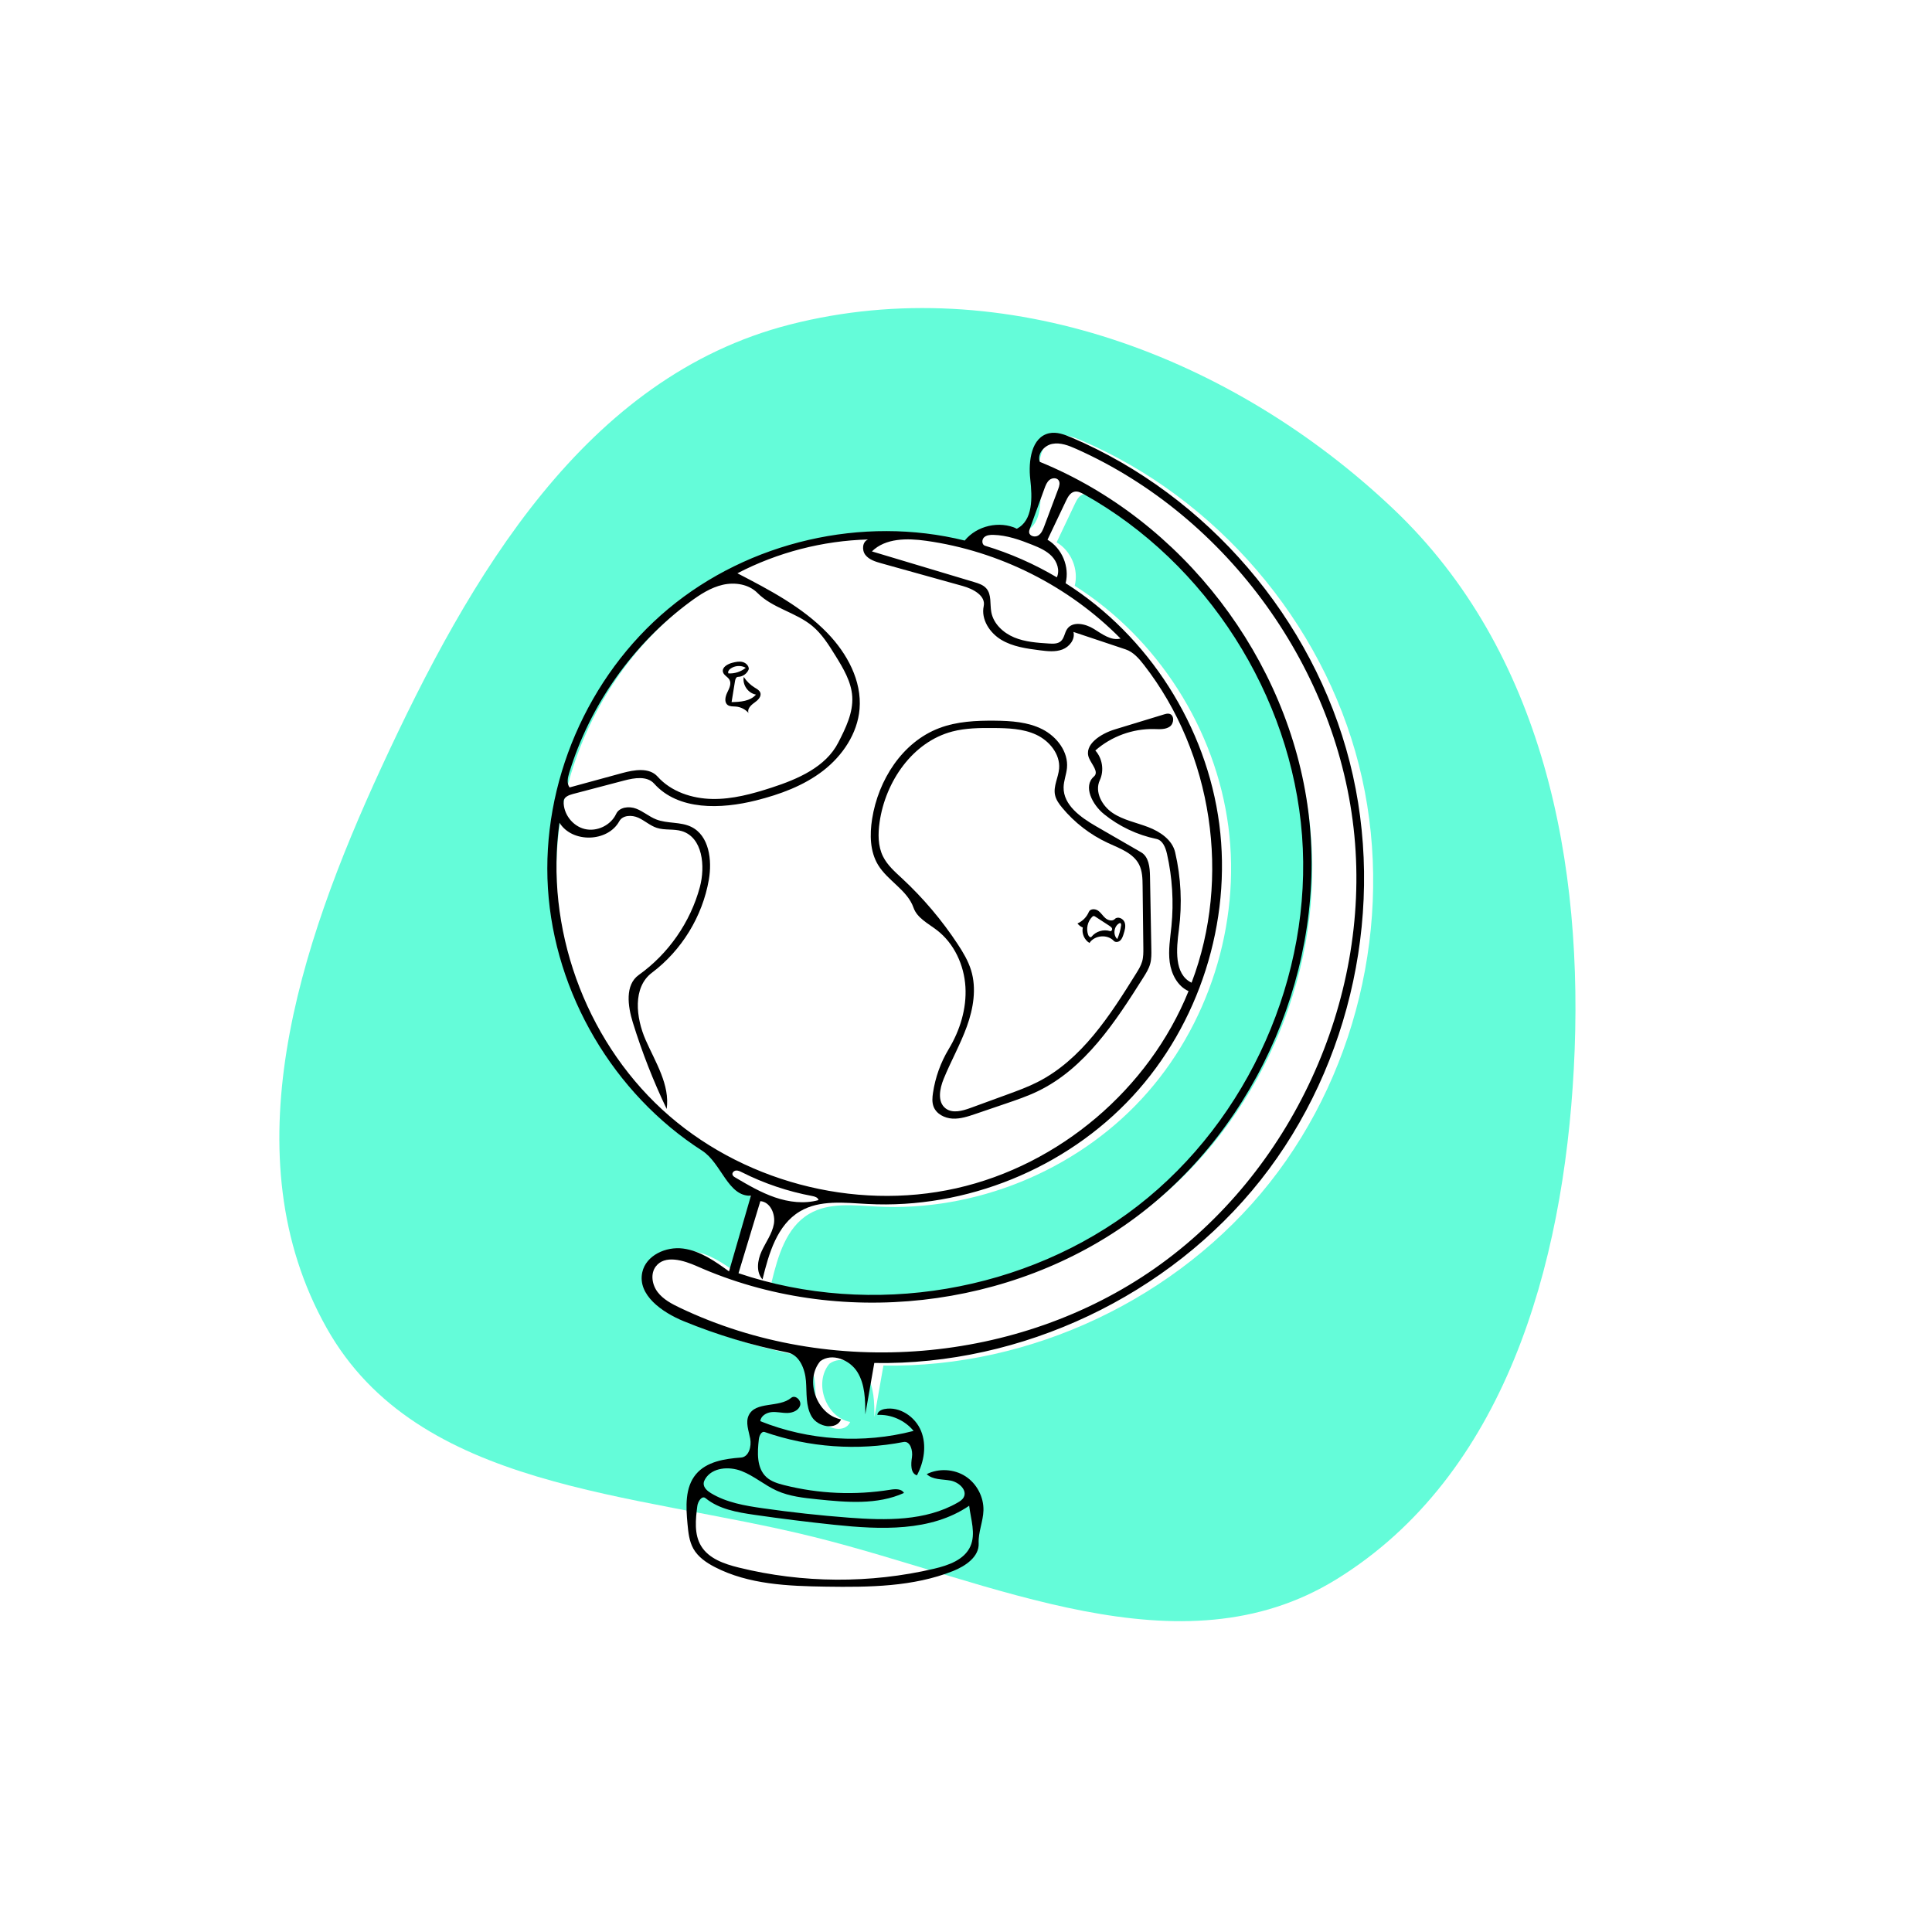 <svg width="750" height="750" viewBox="0 0 750 750" fill="none" xmlns="http://www.w3.org/2000/svg">
<rect width="750" height="750" fill="white"/>
<path fill-rule="evenodd" clip-rule="evenodd" d="M540.953 197.628C598.999 252.739 615.212 334.928 610.95 414.836C606.867 491.406 584.057 572.844 518.795 613.085C458.087 650.517 385.277 613.899 316.048 596.675C245.986 579.244 162.216 578.492 126.824 515.562C89.228 448.713 115.899 367.554 148.04 297.943C182.44 223.441 227.19 146.276 306.707 125.974C389.929 104.727 478.65 138.474 540.953 197.628Z" fill="#64FCD9"/>
<path d="M410.824 169.184C413.749 168.547 416.743 169.675 419.498 170.849C472.215 193.311 513.348 241.293 527.489 296.824C541.631 352.355 528.458 414.167 492.905 459.107C457.352 504.048 400.23 531.091 342.936 530.108C341.771 536.763 340.606 543.417 339.442 550.072C339.44 544.432 339.35 538.463 336.391 533.662C333.432 528.861 326.499 526.048 321.967 529.405C315.775 536.799 320.56 550.2 330.036 551.999C328.182 556.346 321.036 554.992 318.633 550.923C316.231 546.854 316.776 541.787 316.406 537.076C316.036 532.366 313.862 526.949 309.228 526.025C295.471 523.281 281.978 519.217 268.995 513.906C260.592 510.469 250.907 503.718 252.876 494.856C254.331 488.31 262.076 484.805 268.724 485.685C275.371 486.566 281.106 490.62 286.539 494.55C289.373 484.757 292.207 474.964 295.041 465.171C286.121 465.584 283.617 452.515 276.101 447.694C241.716 425.633 218.793 386.641 216.241 345.867C213.688 305.094 231.569 263.547 262.935 237.371C294.301 211.195 338.376 201.036 378.035 210.843C382.741 205.054 391.537 203.05 398.286 206.228C404.597 203.008 404.274 194.077 403.481 187.037C402.689 179.998 403.902 170.693 410.824 169.184ZM299.538 497.675C296.94 494.798 299.489 496.499 299.489 496.499L299.538 497.999V498.685C299.538 498.685 293.241 496.248 290.217 495.261C341.939 512.732 402.129 502.568 445.246 469.082C488.363 435.596 513.11 379.795 508.986 325.357C504.861 270.92 471.989 219.485 424.318 192.877C423.182 192.243 421.908 191.6 420.635 191.877C419.001 192.231 418.073 193.916 417.355 195.426C414.962 200.46 412.569 205.493 410.176 210.526C415.813 213.836 418.825 221.066 417.205 227.399C449.464 247.845 471.928 283.069 476.86 320.942C481.793 358.815 469.1 398.618 443.154 426.644C417.207 454.67 378.499 470.388 340.359 468.385C331.421 467.915 321.793 466.677 314.091 471.237C305.185 476.509 301.986 487.62 299.538 497.675Z" fill="white"/>
<path d="M286.484 262.758C285.759 262.768 285.445 263.666 285.329 264.382C284.886 267.108 284.444 269.833 284.001 272.559C287.408 272.489 291.248 272.225 293.465 269.637C290.413 269.123 288.131 265.824 288.727 262.787C289.812 264.464 291.279 265.892 292.985 266.932C293.834 267.45 294.815 267.956 295.147 268.894C295.696 270.444 294.153 271.878 292.806 272.822C291.459 273.766 289.952 275.271 290.588 276.788C289.343 275.352 287.519 274.432 285.623 274.284C284.538 274.199 283.339 274.325 282.471 273.669C281.072 272.61 281.549 270.408 282.322 268.833C283.095 267.258 284.036 265.391 283.169 263.866C282.52 262.725 281 262.162 280.658 260.894C280.16 259.046 282.449 257.757 284.303 257.283C285.594 256.954 286.953 256.661 288.245 256.982C289.538 257.303 290.729 258.425 290.681 259.756C290.066 261.48 288.315 262.733 286.484 262.758ZM289.51 259.229C287.658 258.181 285.188 258.347 283.494 259.635C282.938 260.058 282.431 260.798 282.768 261.41C285.182 261.564 287.644 260.768 289.51 259.229Z" fill="black"/>
<path d="M420.341 360.056C419.527 359.734 418.803 359.183 418.274 358.484C420.242 357.625 421.856 355.984 422.683 354.002C423.209 352.741 425.091 352.719 426.222 353.484C427.353 354.25 428.06 355.5 429.089 356.398C430.118 357.296 431.833 357.746 432.777 356.759C433.877 355.607 436.012 356.535 436.572 358.027C437.131 359.518 436.639 361.175 436.147 362.689C435.86 363.569 435.548 364.491 434.863 365.113C434.178 365.736 432.997 365.914 432.364 365.239C429.879 362.59 424.919 363.02 422.927 366.057C420.936 364.857 419.846 362.328 420.341 360.056ZM423.936 355.969C422.157 357.767 421.554 360.631 422.457 362.993C422.664 363.537 423.361 364.117 423.721 363.659C425.374 361.555 428.386 360.635 430.932 361.456C431.414 361.611 431.842 360.974 431.704 360.487C431.567 360 431.111 359.684 430.687 359.408C428.869 358.226 427.05 357.045 425.232 355.863C425.02 355.725 424.787 355.582 424.536 355.607C424.298 355.63 424.103 355.799 423.936 355.969ZM433.729 364.539C434.471 362.834 434.974 361.025 435.219 359.182C435.273 358.774 435.072 358.162 434.692 358.319C432.441 359.36 431.899 362.867 433.729 364.539Z" fill="black"/>
<path d="M363.702 361.083C360.323 358.485 356.042 356.402 354.633 352.379C352.237 345.539 344.637 341.964 340.874 335.769C337.698 330.538 337.602 323.988 338.55 317.942C340.927 302.795 350.291 288.065 364.633 282.643C371.476 280.055 378.946 279.695 386.262 279.77C392.558 279.835 399.066 280.256 404.675 283.117C410.284 285.978 414.788 291.866 414.197 298.135C413.96 300.658 412.935 303.077 412.888 305.611C412.759 312.552 419.558 317.338 425.571 320.809C431.369 324.157 437.167 327.505 442.965 330.853C445.957 332.58 446.366 336.657 446.429 340.111C446.601 349.558 446.773 359.005 446.946 368.452C446.98 370.34 447.011 372.257 446.523 374.082C445.997 376.051 444.895 377.808 443.808 379.532C432.97 396.713 421.211 414.742 402.924 423.588C398.921 425.524 394.7 426.964 390.491 428.399C386.558 429.739 382.625 431.08 378.692 432.421C375.786 433.411 372.791 434.415 369.726 434.24C366.661 434.066 363.472 432.427 362.395 429.552C361.77 427.883 361.92 426.032 362.182 424.269C363.071 418.267 365.161 412.445 368.291 407.247C372.66 399.995 375.285 391.537 374.777 383.085C374.269 374.634 370.414 366.244 363.702 361.083ZM350.239 341.055C358.382 348.628 365.617 357.176 371.74 366.458C373.849 369.655 375.847 372.982 376.972 376.643C379.153 383.742 377.856 391.487 375.335 398.473C372.815 405.459 369.12 411.961 366.321 418.84C364.772 422.649 363.813 427.748 367.065 430.264C369.742 432.334 373.585 431.259 376.762 430.098C381.529 428.356 386.296 426.614 391.062 424.872C395.018 423.426 398.984 421.976 402.74 420.07C419.902 411.36 430.891 394.24 441.054 377.896C441.974 376.417 442.906 374.912 443.384 373.237C443.881 371.494 443.863 369.652 443.842 367.84C443.747 359.848 443.653 351.857 443.558 343.865C443.525 341.053 443.465 338.128 442.194 335.62C439.926 331.147 434.636 329.341 430.086 327.232C423.259 324.068 417.151 319.364 412.35 313.57C411.112 312.077 409.928 310.443 409.547 308.541C408.87 305.16 410.848 301.837 411.142 298.402C411.623 292.776 407.377 287.596 402.258 285.215C397.138 282.833 391.303 282.659 385.657 282.614C380.304 282.572 374.884 282.616 369.704 283.967C354.28 287.994 343.726 303.371 341.462 319.15C340.819 323.626 340.772 328.389 342.773 332.444C344.464 335.872 347.441 338.452 350.239 341.055Z" fill="black"/>
<path d="M275.984 579.636C282 583.294 289.148 584.508 296.118 585.505C307.205 587.091 318.345 588.309 329.513 589.155C343.9 590.245 359.215 590.517 371.729 583.335C372.654 582.804 373.597 582.194 374.103 581.255C375.638 578.403 372.134 575.316 368.946 574.746C365.758 574.177 362.074 574.503 359.744 572.254C364.436 569.923 370.34 570.244 374.753 573.069C379.165 575.894 381.926 581.122 381.773 586.359C381.647 590.652 379.718 594.786 379.917 599.076C380.161 604.31 374.826 607.942 369.956 609.876C354.478 616.022 337.355 616.181 320.703 615.936C305.949 615.72 290.625 615.112 277.514 608.342C274.217 606.64 270.995 604.446 269.173 601.214C267.536 598.312 267.194 594.883 266.885 591.567C266.264 584.896 265.873 577.438 270.169 572.298C274.266 567.398 281.264 566.285 287.634 565.824C290.711 565.602 291.793 561.518 291.231 558.485C290.669 555.452 289.33 552.221 290.65 549.434C293.286 543.868 302.441 546.604 307.146 542.632C308.708 541.314 311.218 543.661 310.611 545.613C310.004 547.564 307.711 548.477 305.667 548.515C303.624 548.554 301.589 547.991 299.553 548.177C297.518 548.364 295.322 549.665 295.15 551.701C313.91 559.23 335.093 560.575 354.655 555.48C351.288 551.358 345.895 548.977 340.581 549.265C340.667 547.953 342.133 547.212 343.426 546.973C349.282 545.889 355.311 549.987 357.554 555.504C359.797 561.021 358.746 567.47 355.949 572.729C353.406 571.937 353.607 568.342 354.018 565.711C354.429 563.079 353.347 559.279 350.732 559.786C332.863 563.247 314.087 561.903 296.893 555.931C295.581 555.476 294.747 557.321 294.587 558.701C293.988 563.86 293.682 569.868 297.495 573.394C299.367 575.125 301.913 575.895 304.385 576.519C317.821 579.912 331.952 580.524 345.631 578.307C347.546 577.997 349.985 577.866 350.919 579.566C340.555 584.264 328.612 583.195 317.292 582.033C311.942 581.483 306.485 580.906 301.578 578.701C296.794 576.552 292.746 572.943 287.854 571.05C282.963 569.157 276.41 569.649 273.743 574.165C273.448 574.663 273.208 575.208 273.167 575.785C273.046 577.458 274.552 578.764 275.984 579.636ZM376.699 600.287C378.877 595.415 376.871 589.828 376.228 584.531C361.365 594.681 341.82 593.805 323.92 591.927C313.542 590.838 303.186 589.546 292.859 588.05C286.162 587.08 279.127 585.873 273.892 581.586C272.487 580.435 270.924 582.847 270.692 584.649C270.015 589.888 269.427 595.587 272.149 600.115C275.133 605.08 281.192 607.146 286.816 608.533C311.569 614.637 337.767 614.792 362.591 608.983C368.174 607.676 374.358 605.521 376.699 600.287Z" fill="black"/>
<path d="M407.289 168.184C410.214 167.547 413.209 168.675 415.963 169.849C468.68 192.311 509.813 240.293 523.955 295.824C538.096 351.355 524.923 413.167 489.37 458.107C453.818 503.048 396.696 530.091 339.401 529.108C338.236 535.763 337.072 542.417 335.907 549.072C335.906 543.432 335.815 537.463 332.856 532.662C329.898 527.861 322.964 525.048 318.432 528.405C312.24 535.799 317.026 549.2 326.501 550.999C324.648 555.346 317.501 553.992 315.099 549.923C312.696 545.854 313.242 540.787 312.871 536.076C312.501 531.366 310.327 525.949 305.693 525.025C291.936 522.281 278.444 518.217 265.46 512.906C257.058 509.469 247.373 502.718 249.342 493.856C250.796 487.31 258.542 483.805 265.189 484.685C271.837 485.566 277.571 489.62 283.004 493.55C285.838 483.757 288.672 473.964 291.506 464.171C282.586 464.584 280.082 451.515 272.567 446.694C238.181 424.633 215.259 385.641 212.706 344.867C210.154 304.094 228.034 262.547 259.4 236.371C290.766 210.195 334.841 200.036 374.501 209.843C379.206 204.054 388.003 202.05 394.752 205.228C401.062 202.008 400.739 193.077 399.947 186.037C399.154 178.998 400.367 169.693 407.289 168.184V168.184ZM462.566 381.484C478.026 340.859 470.757 292.398 444.059 258.096C442.125 255.611 439.94 253.086 436.953 252.088C430.206 249.833 423.459 247.578 416.712 245.322C417.444 248.168 415.168 251.089 412.42 252.129C409.672 253.17 406.619 252.817 403.704 252.446C398.512 251.785 393.153 251.056 388.669 248.356C384.186 245.656 380.787 240.429 381.872 235.309C382.74 231.218 377.727 228.597 373.699 227.474C363.184 224.543 352.669 221.612 342.153 218.681C339.861 218.042 337.409 217.299 335.944 215.424C334.48 213.548 334.768 210.184 337.023 209.421C319.401 209.892 301.9 214.418 286.26 222.55C298.728 229.013 311.435 235.65 321.196 245.747C328.852 253.666 334.608 264.281 333.679 275.257C332.875 284.767 327.076 293.368 319.522 299.202C311.968 305.035 302.788 308.39 293.531 310.717C279.875 314.149 263.33 314.69 253.934 304.202C251.201 301.151 246.316 301.942 242.354 302.983C235.669 304.741 228.984 306.498 222.3 308.256C220.743 308.665 218.859 309.46 218.806 311.069C218.645 315.947 222.261 320.688 227.007 321.825C231.754 322.962 237.124 320.372 239.191 315.95C240.436 313.286 244.188 312.871 246.938 313.914C249.687 314.957 251.963 317.001 254.698 318.082C259.032 319.793 264.121 318.935 268.314 320.97C275.307 324.365 276.498 333.889 275.164 341.547C272.688 355.761 264.629 368.926 253.097 377.595C245.529 383.284 246.842 395.075 250.651 403.743C254.46 412.41 260.123 421.126 258.801 430.501C253.607 419.642 249.21 408.402 245.655 396.902C243.693 390.558 242.571 382.323 247.979 378.471C259.469 370.284 267.995 358.026 271.672 344.405C273.875 336.241 272.78 325.092 264.687 322.638C261.55 321.687 258.081 322.393 254.966 321.374C252.358 320.52 250.268 318.545 247.763 317.422C245.258 316.3 241.732 316.396 240.41 318.801C235.906 326.997 222.084 327.333 217.188 319.365C211.503 359.958 226.879 402.928 257.027 430.699C287.175 458.471 331.26 470.274 371.252 461.282C411.243 452.29 446.032 422.752 461.391 384.749C457.123 382.846 454.706 378.13 454.082 373.5C453.458 368.869 454.29 364.185 454.752 359.536C455.68 350.185 455.098 340.686 453.034 331.519C452.479 329.054 451.39 326.184 448.915 325.673C441.488 324.139 434.439 320.801 428.546 316.025C424.071 312.398 420.314 305.208 424.669 301.437C426.698 299.68 423.818 296.786 422.77 294.315C420.555 289.099 427.336 284.815 432.756 283.161C439.112 281.222 445.467 279.283 451.822 277.345C452.508 277.135 453.235 276.924 453.932 277.094C455.958 277.589 455.815 280.86 454.111 282.061C452.406 283.263 450.131 283.068 448.047 283.018C439.754 282.821 431.427 285.856 425.206 291.342C427.973 294.402 428.685 299.156 426.937 302.893C424.831 307.393 427.82 312.851 431.951 315.609C436.083 318.367 441.124 319.307 445.761 321.088C450.398 322.869 455.072 326.034 456.194 330.873C458.469 340.676 458.963 350.889 457.648 360.867C456.655 368.397 455.725 378.183 462.566 381.484ZM296.003 496.675C293.406 493.798 294.047 489.235 295.667 485.714C297.286 482.193 299.732 478.968 300.418 475.153C301.103 471.338 299.036 466.579 295.171 466.282C292.341 475.608 289.512 484.935 286.682 494.261C338.404 511.732 398.594 501.568 441.712 468.082C484.829 434.596 509.576 378.795 505.451 324.357C501.326 269.92 468.454 218.485 420.784 191.877C419.647 191.243 418.373 190.6 417.101 190.877C415.467 191.231 414.538 192.916 413.82 194.426C411.427 199.46 409.035 204.493 406.642 209.526C412.279 212.836 415.291 220.066 413.671 226.399C445.93 246.845 468.393 282.069 473.326 319.942C478.258 357.815 465.566 397.618 439.619 425.644C413.673 453.67 374.964 469.388 336.824 467.385C327.886 466.915 318.258 465.677 310.556 470.237C301.65 475.509 298.451 486.62 296.003 496.675H296.003ZM417.778 174.26C414.837 172.949 411.637 171.688 408.478 172.315C405.318 172.941 402.512 176.289 403.663 179.296C459.045 201.906 500.387 255.779 507.9 315.124C515.413 374.469 488.799 436.945 440.798 472.642C392.798 508.339 325.307 515.849 270.634 491.576C265.324 489.218 258.074 487.013 254.571 491.648C252.415 494.502 253.137 498.766 255.312 501.606C257.486 504.445 260.781 506.169 264.01 507.707C322.334 535.501 395.398 529.416 448.321 492.357C501.243 455.297 531.946 388.718 525.771 324.406C519.596 260.094 476.785 200.573 417.778 174.26ZM221.11 305.678C227.915 303.82 234.72 301.962 241.526 300.104C246.219 298.822 252.032 297.839 255.273 301.468C260.508 307.327 268.614 310.008 276.47 310.157C284.326 310.306 292.04 308.189 299.513 305.762C309.698 302.453 320.549 297.785 325.424 288.25C328.289 282.646 331.232 276.693 330.843 270.411C330.484 264.62 327.342 259.422 324.288 254.49C321.721 250.345 319.088 246.124 315.339 243.009C308.94 237.694 299.902 236.11 294.056 230.194C290.677 226.774 285.308 225.94 280.619 227.004C275.931 228.068 271.786 230.758 267.917 233.612C245.736 249.978 229.018 273.621 220.981 299.988C220.406 301.875 219.926 304.099 221.11 305.678ZM414.279 244.158C416.451 241.036 421.356 242.123 424.592 244.122C427.828 246.121 431.314 248.828 434.998 247.883C414.874 227.472 387.917 213.918 359.531 209.938C352.182 208.908 343.757 208.843 338.475 214.055C351.693 218.019 364.911 221.984 378.129 225.948C379.868 226.47 381.704 227.052 382.894 228.423C384.988 230.832 384.24 234.492 384.822 237.631C385.66 242.154 389.46 245.675 393.707 247.444C397.954 249.213 402.643 249.527 407.234 249.82C408.83 249.922 410.609 249.966 411.814 248.915C413.172 247.73 413.25 245.637 414.279 244.158ZM410.265 224.124C411.501 221.423 410.388 218.108 408.337 215.96C406.285 213.812 403.471 212.589 400.715 211.484C395.881 209.545 390.866 207.776 385.66 207.636C384.355 207.601 382.919 207.722 381.983 208.631C381.046 209.541 381.133 211.475 382.382 211.853C392.126 214.8 401.511 218.93 410.265 224.124ZM315.287 464.288C305.812 462.521 296.59 459.405 287.985 455.064C287.273 454.705 286.515 454.327 285.722 454.402C284.928 454.477 284.145 455.219 284.345 455.991C284.481 456.513 284.988 456.839 285.453 457.112C290.4 460.021 295.389 462.948 300.816 464.811C306.244 466.674 312.209 467.421 317.736 465.88C317.551 464.857 316.309 464.479 315.287 464.288ZM410.957 186.468C410.213 185.378 408.47 185.457 407.439 186.28C406.408 187.103 405.912 188.407 405.46 189.646C403.574 194.829 401.688 200.012 399.802 205.195C399.629 205.672 399.452 206.169 399.509 206.672C399.671 208.135 401.748 208.665 403.007 207.903C404.266 207.141 404.864 205.662 405.381 204.284C407.193 199.45 409.006 194.616 410.818 189.782C411.223 188.703 411.607 187.419 410.957 186.468V186.468Z" fill="black"/>
</svg>
